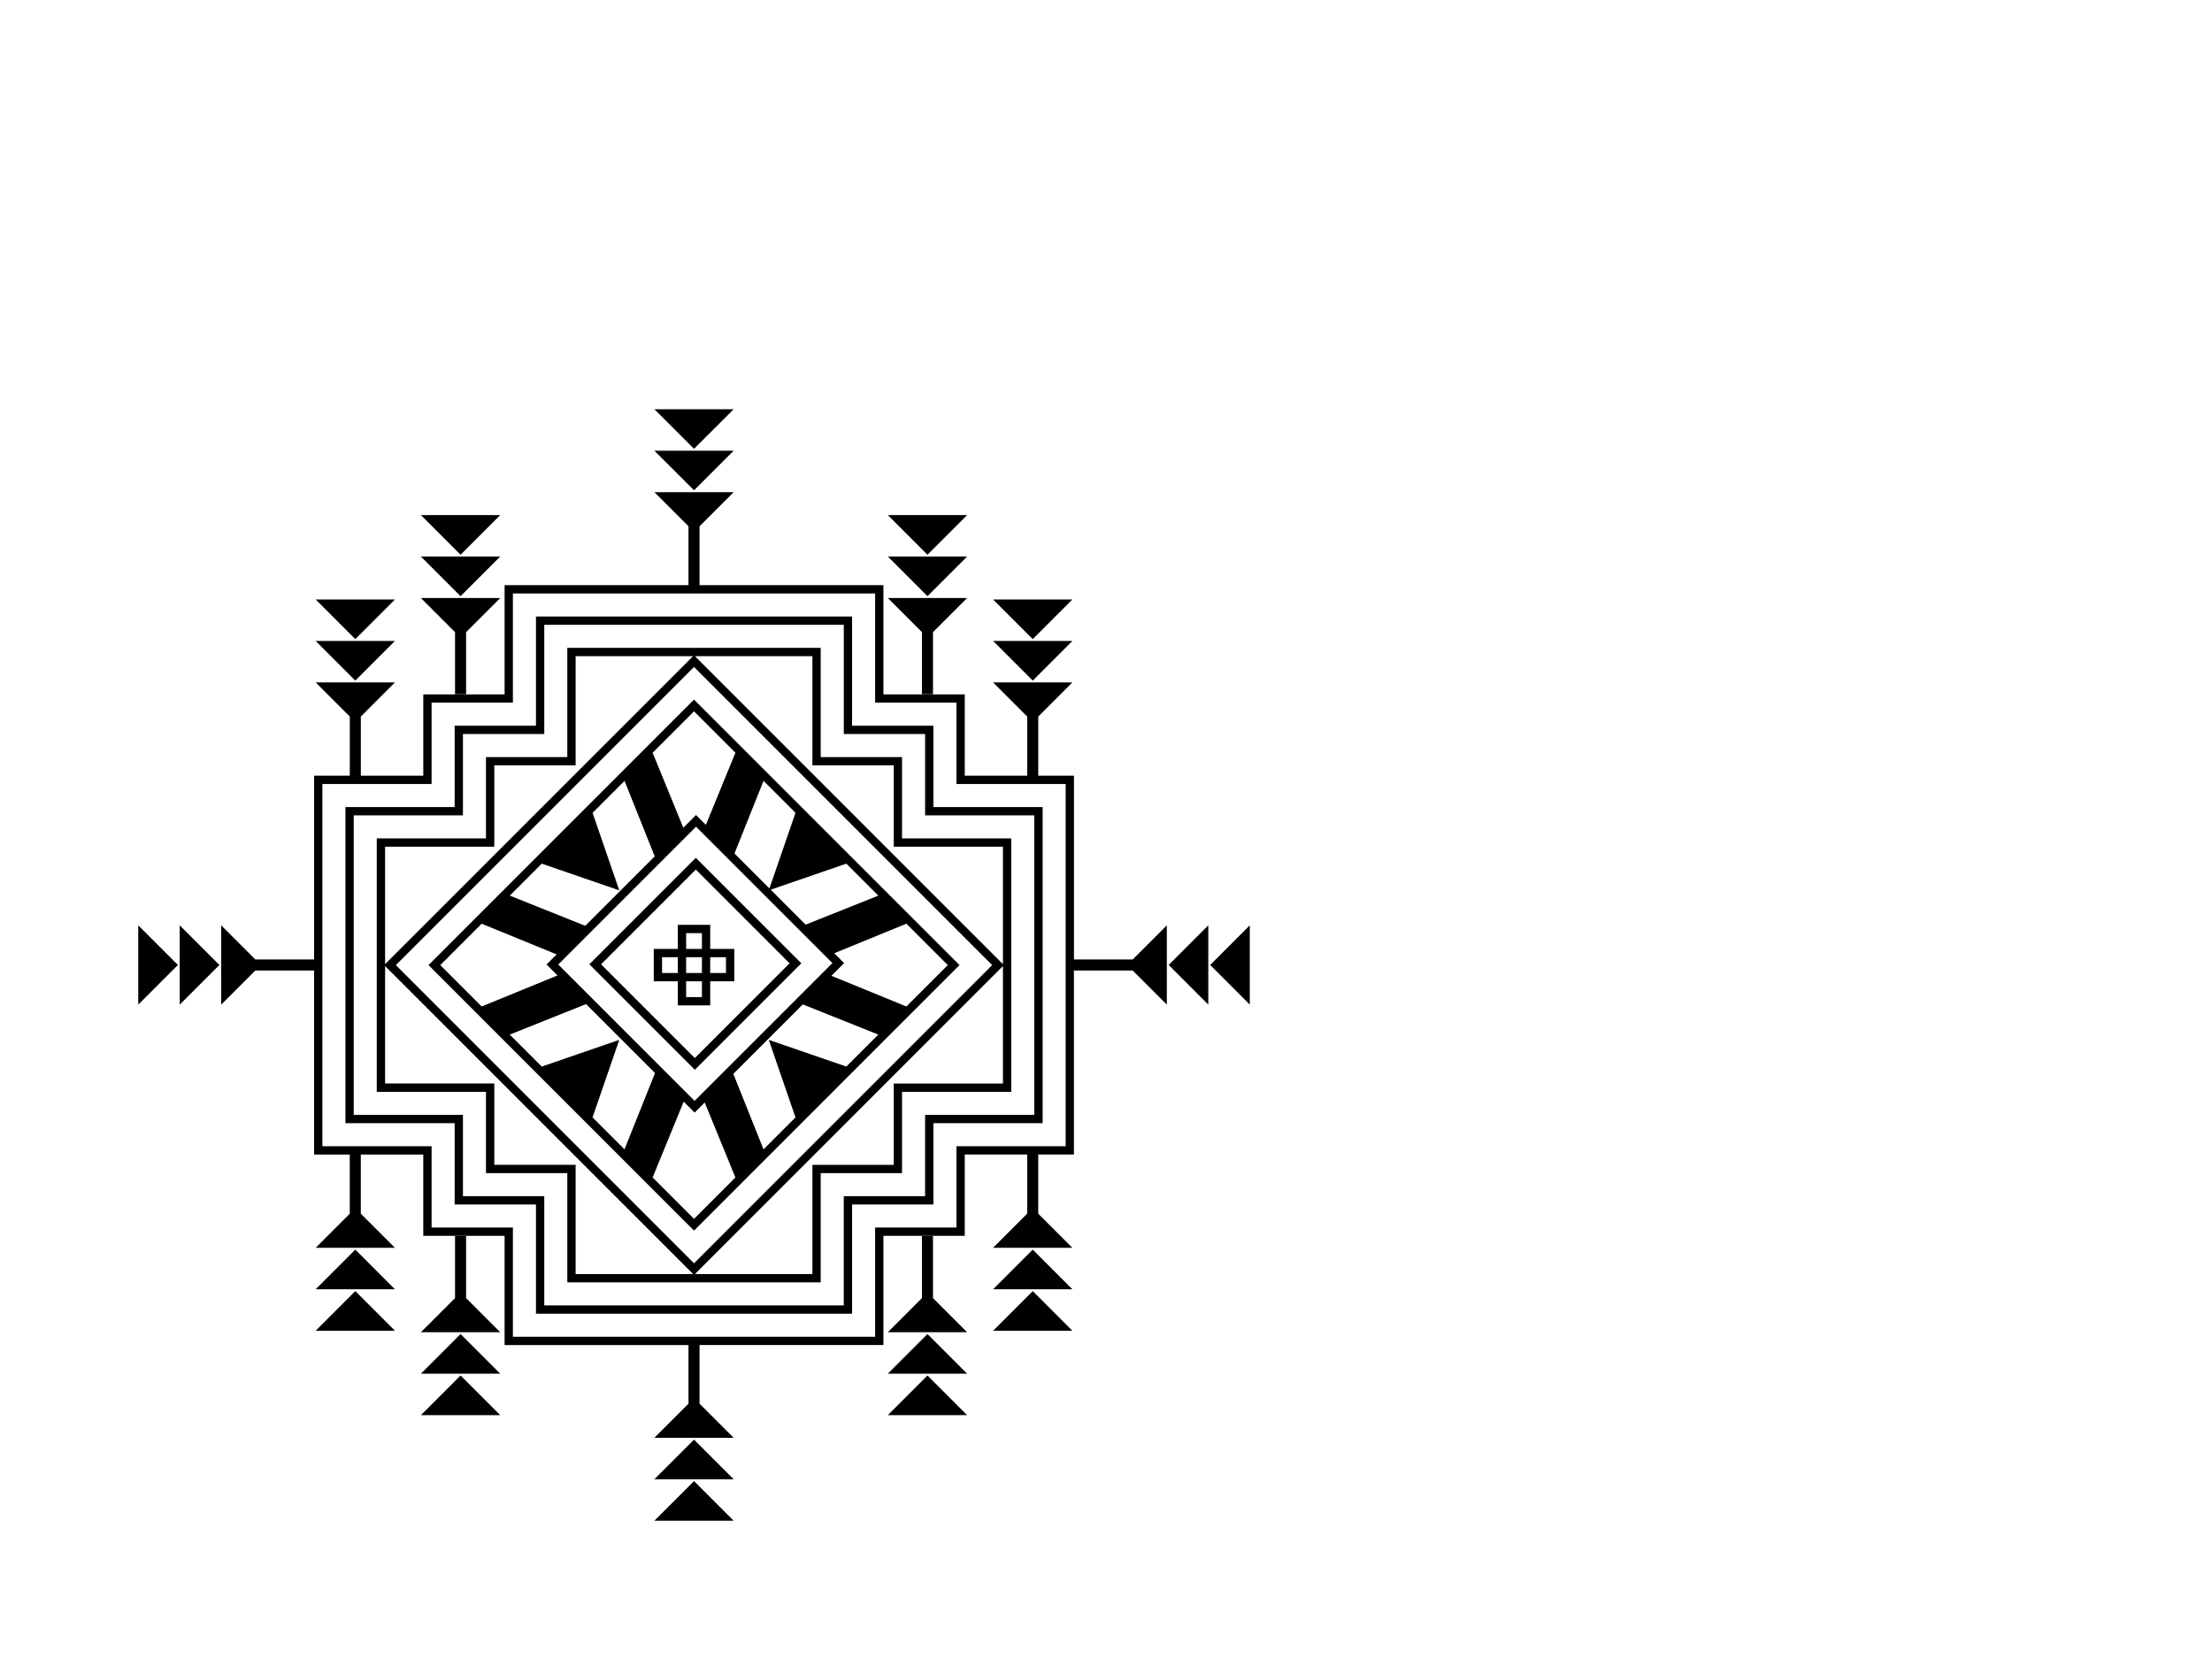 <?xml version="1.0" encoding="utf-8"?>
<!-- Generator: Adobe Illustrator 27.2.0, SVG Export Plug-In . SVG Version: 6.00 Build 0)  -->
<svg version="1.1" id="Layer_1" xmlns="http://www.w3.org/2000/svg" xmlns:xlink="http://www.w3.org/1999/xlink" x="0px" y="0px"
	 viewBox="0 0 800 600" style="enable-background:new 0 0 800 600;" xml:space="preserve">
<g>
	<g>
		<path d="M337.57,262.47h-29.41v-39.5H193.84v39.5h-29.41v29.41h-39.5v114.33h39.5v29.41h29.41v39.5h114.33v-39.5h29.41v-29.41
			h39.5V291.88h-39.5V262.47z M374.07,294.88v108.33h-39.5v29.41h-29.41v39.5H196.84v-39.5h-29.41v-29.41h-39.5V294.88h39.5v-29.41
			h29.41v-39.5h108.33v39.5h29.41v29.41H374.07z"/>
		<path d="M326.23,273.81h-29.41v-39.5h-91.65v39.5h-29.41v29.41h-39.5v91.65h39.5v29.41h29.41v39.5h91.65v-39.5h29.41v-29.41h39.5
			v-91.65h-39.5V273.81z M178.77,306.22v-29.41h29.41v-39.5h42.48L139.27,348.7v-42.48H178.77z M251,241.21l107.83,107.83
			L251,456.88L143.17,349.04L251,241.21z M178.77,421.27v-29.41h-39.5v-42.48l111.39,111.39h-42.48v-39.5H178.77z M323.23,391.87
			v29.41h-29.41v39.5h-42.48l111.39-111.39v42.48H323.23z M362.73,306.22v42.48L251.34,237.31h42.48v39.5h29.41v29.41H362.73z"/>
		<path d="M347.02,349.04L251,253.02l-96.02,96.02L251,445.07L347.02,349.04z M236.03,425.85l11.23-27.43l3.96,3.96l3.65-3.65
			l11.1,27.13L251,440.82L236.03,425.85z M223.97,376.08l-28.05,9.66l-11.56-11.56l27.61-11.04l24.93,24.93l-11.04,27.61
			l-11.56-11.56L223.97,376.08z M223.97,322.01l-9.66-28.05l11.56-11.56l10.92,27.31l-25.12,25.12l-27.31-10.92l11.56-11.56
			L223.97,322.01z M251.73,299l49.31,49.31l-49.83,49.83l-49.31-49.31L251.73,299z M278.74,321.77l27.35-9.42l11.56,11.56
			l-26.27,10.5L278.74,321.77z M278.28,321.31l-12.64-12.64l10.5-26.27l11.56,11.56L278.28,321.31z M278.04,376.08l9.66,28.05
			l-11.56,11.56l-10.92-27.31l25.12-25.12l27.31,10.92l-11.56,11.56L278.04,376.08z M327.81,364.01l-27.13-11.1l4.6-4.6l-3.56-3.56
			l26.09-10.68l14.97,14.97L327.81,364.01z M265.97,272.23l-10.68,26.09l-3.56-3.56l-4.6,4.6l-11.1-27.13L251,257.26L265.97,272.23z
			 M174.19,334.07l27.13,11.1l-3.65,3.65l3.96,3.96l-27.43,11.23l-14.97-14.97L174.19,334.07z"/>
		<path d="M289.81,348.39l-38.15-38.15l-38.51,38.51l38.15,38.15L289.81,348.39z M251.65,314.48l33.91,33.91l-34.27,34.27
			l-33.91-33.91L251.65,314.48z"/>
		<path d="M256.86,363.61v-8.71h8.71v-11.71h-8.71v-8.71h-11.71v8.71h-8.71v11.71h8.71v8.71H256.86z M253.86,360.61h-5.71v-5.71
			h5.71V360.61z M248.15,351.9v-5.71h5.71v5.71H248.15z M262.56,346.19v5.71h-5.71v-5.71H262.56z M248.15,337.48h5.71v5.71h-5.71
			V337.48z M239.44,351.9v-5.71h5.71v5.71H239.44z"/>
		<polygon points="265.34,163 236.66,163 251,177.33 		"/>
		<polygon points="265.34,148 236.66,148 251,162.33 		"/>
		<polygon points="65,363.34 79.34,349 65,334.66 		"/>
		<polygon points="50,363.34 64.34,349 50,334.66 		"/>
		<polygon points="236.66,535 265.34,535 251,520.66 		"/>
		<polygon points="236.66,550 265.34,550 251,535.66 		"/>
		<path d="M388.41,347v-66.46h-12.91v-21.39l12.34-12.34h-28.67l12.34,12.34v21.39h-22.59v-29.41H319.5v-39.5H253v-21.3L265.34,178
			h-28.67L249,190.33v21.3h-66.5v39.5h-29.41v29.41H130.5v-21.39l12.34-12.34h-28.67l12.34,12.34v21.39h-12.91V347H92.34L80,334.66
			v28.67L92.34,351h21.25v66.55h12.91v21.4l-12.34,12.34h28.67l-12.34-12.34v-21.4h22.59v29.41h29.41v39.5H249v21.21L236.66,520
			h28.67L253,507.66v-21.21h66.5v-39.5h29.41v-29.41h22.59v21.4l-12.34,12.34h28.67l-12.34-12.34v-21.4h12.91V351h21.25L422,363.34
			v-28.67L409.67,347H388.41z M385.41,414.54h-39.5v29.41H316.5v39.5h-131v-39.5h-29.41v-29.41h-39.5v-131h39.5v-29.41h29.41v-39.5
			h131v39.5h29.41v29.41h39.5V414.54z"/>
		<polygon points="437,363.34 437,334.66 422.67,349 		"/>
		<polygon points="437.67,349 452,363.34 452,334.66 		"/>
		<polygon points="333.43,251.09 337.43,251.09 337.43,228.62 349.77,216.28 321.1,216.28 333.43,228.62 		"/>
		<polygon points="349.77,201.28 321.1,201.28 335.43,215.62 		"/>
		<polygon points="349.77,186.28 321.1,186.28 335.43,200.62 		"/>
		<polygon points="387.84,231.81 359.17,231.81 373.51,246.15 		"/>
		<polygon points="387.84,216.81 359.17,216.81 373.51,231.15 		"/>
		<polygon points="337.43,446.99 333.43,446.99 333.43,469.47 321.1,481.81 349.77,481.81 337.43,469.47 		"/>
		<polygon points="321.1,496.81 349.77,496.81 335.43,482.47 		"/>
		<polygon points="321.1,511.81 349.77,511.81 335.43,497.47 		"/>
		<polygon points="359.17,466.28 387.84,466.28 373.51,451.94 		"/>
		<polygon points="359.17,481.28 387.84,481.28 373.51,466.94 		"/>
		<polygon points="168.57,446.99 164.57,446.99 164.57,469.47 152.23,481.81 180.91,481.81 168.57,469.47 		"/>
		<polygon points="152.23,496.81 180.91,496.81 166.57,482.47 		"/>
		<polygon points="152.23,511.81 180.91,511.81 166.57,497.47 		"/>
		<polygon points="114.16,466.28 142.83,466.28 128.5,451.94 		"/>
		<polygon points="114.16,481.28 142.83,481.28 128.5,466.94 		"/>
		<polygon points="164.57,251.09 168.57,251.09 168.57,228.62 180.91,216.28 152.23,216.28 164.57,228.62 		"/>
		<polygon points="180.91,201.28 152.23,201.28 166.57,215.62 		"/>
		<polygon points="180.91,186.28 152.23,186.28 166.57,200.62 		"/>
		<polygon points="142.83,231.81 114.16,231.81 128.5,246.15 		"/>
		<polygon points="142.83,216.81 114.16,216.81 128.5,231.15 		"/>
	</g>
</g>
<g>
</g>
<g>
</g>
<g>
</g>
<g>
</g>
<g>
</g>
<g>
</g>
<g>
</g>
<g>
</g>
<g>
</g>
<g>
</g>
<g>
</g>
<g>
</g>
<g>
</g>
<g>
</g>
<g>
</g>
</svg>
